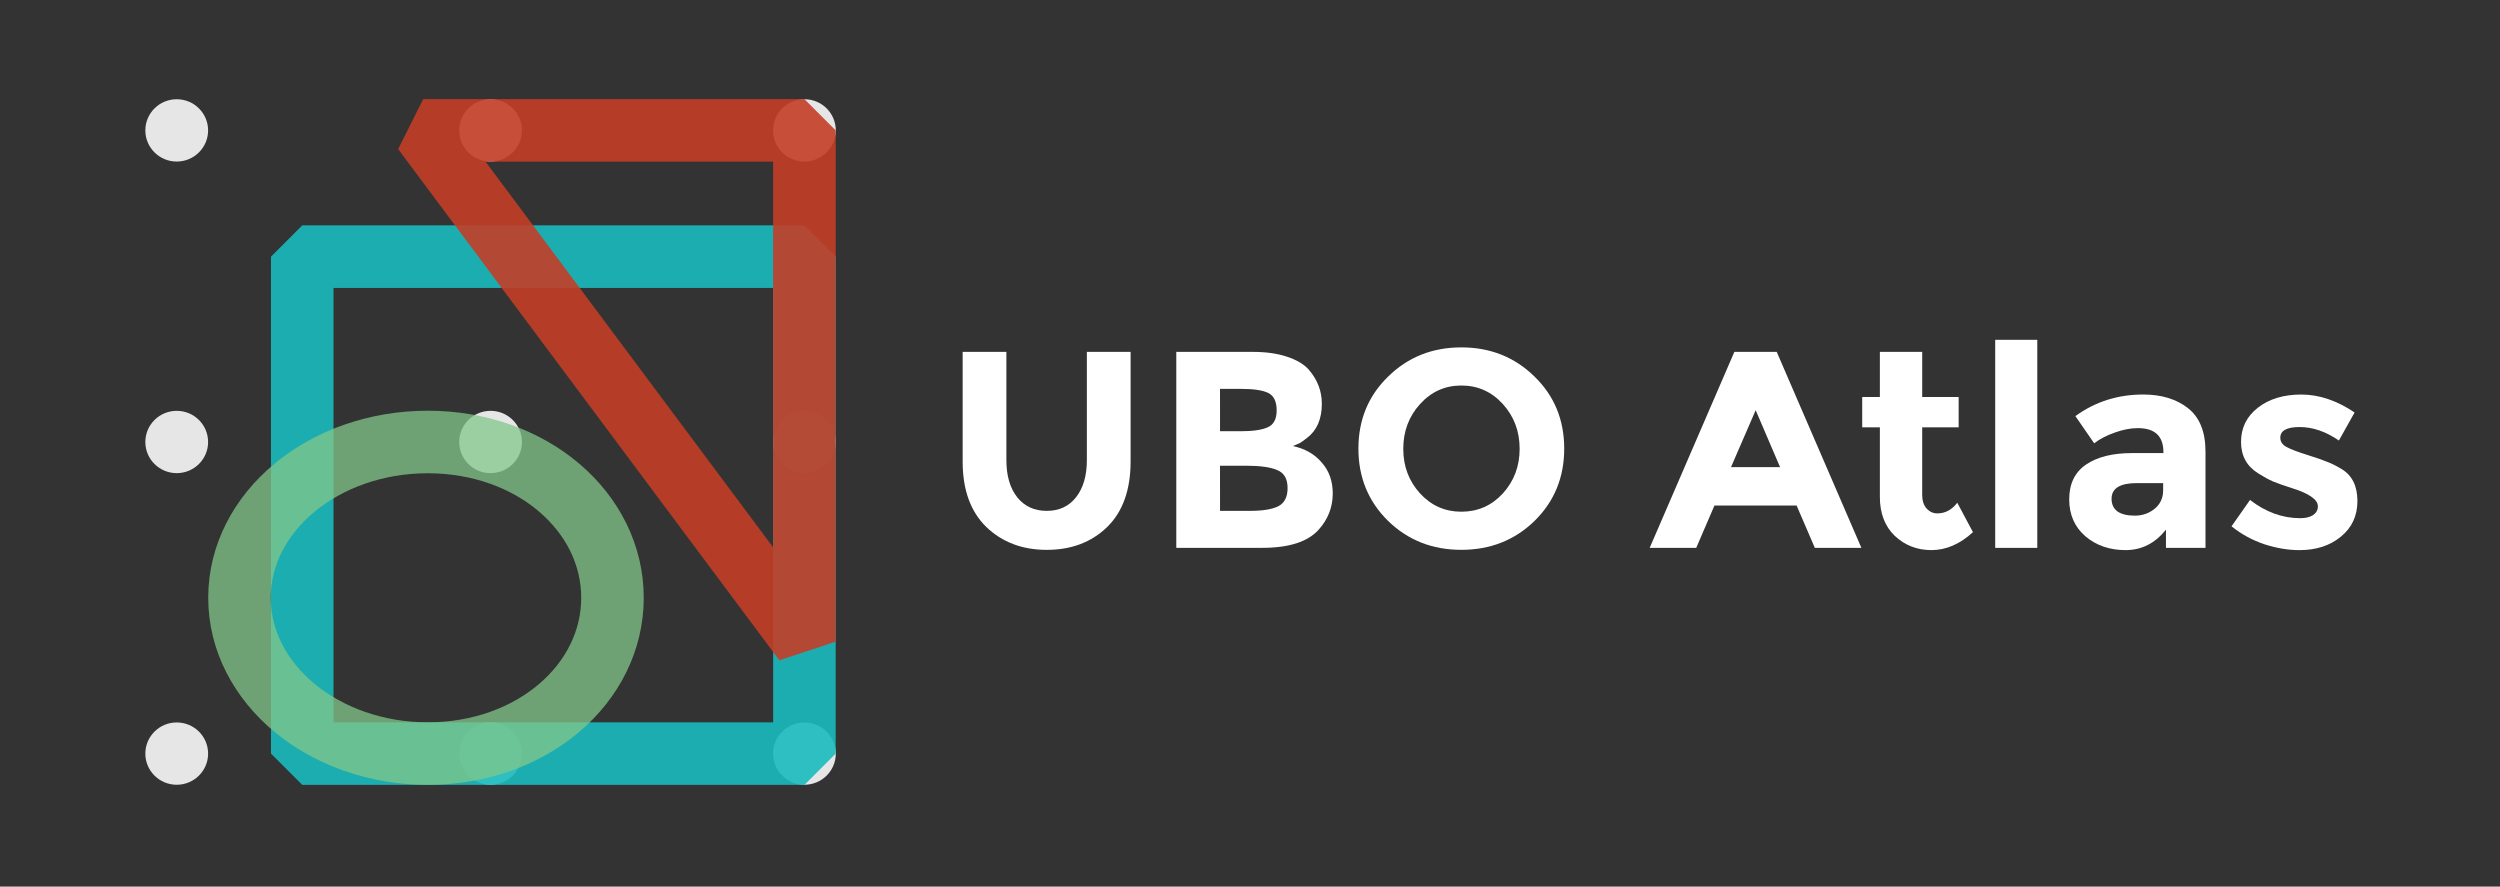 <?xml version="1.0" encoding="UTF-8" standalone="no"?>
<svg
   xmlns:dc="http://purl.org/dc/elements/1.1/"
   xmlns:cc="http://creativecommons.org/ns#"
   xmlns:rdf="http://www.w3.org/1999/02/22-rdf-syntax-ns#"
   xmlns:svg="http://www.w3.org/2000/svg"
   xmlns="http://www.w3.org/2000/svg"
   xmlns:sodipodi="http://sodipodi.sourceforge.net/DTD/sodipodi-0.dtd"
   xmlns:inkscape="http://www.inkscape.org/namespaces/inkscape"
   viewBox="0 0 172 61"
   height="61"
   width="172"
   xml:space="preserve"
   id="svg2"
   version="1.1"
   sodipodi:docname="UBO_Atlas.svg"
   inkscape:version="0.92.3 (2405546, 2018-03-11)"><rect x="0" y="0" width="172" height="61" fill="#333333" stroke="none"/><sodipodi:namedview
     pagecolor="#ffffff"
     bordercolor="#666666"
     borderopacity="1"
     objecttolerance="10"
     gridtolerance="10"
     guidetolerance="10"
     inkscape:pageopacity="0"
     inkscape:pageshadow="2"
     inkscape:window-width="1920"
     inkscape:window-height="1056"
     id="namedview28"
     showgrid="false"
     inkscape:zoom="3.8442707"
     inkscape:cx="116.71452"
     inkscape:cy="-1.1157108"
     inkscape:window-x="0"
     inkscape:window-y="24"
     inkscape:window-maximized="1"
     inkscape:current-layer="svg2" /><defs
     id="defs6"><clipPath
       id="clipPath18"
       clipPathUnits="userSpaceOnUse"><path
         id="path16"
         d="M 0,200 H 680 V 0 H 0 Z"
         inkscape:connector-curvature="0" /></clipPath><clipPath
       id="clipPath62"
       clipPathUnits="userSpaceOnUse"><path
         id="path60"
         d="M 21.701,188.993 H 198.745 V 92.993 H 21.701 Z"
         inkscape:connector-curvature="0" /></clipPath><clipPath
       id="clipPath78"
       clipPathUnits="userSpaceOnUse"><path
         id="path76"
         d="M 104.336,189 H 199 V 94.16 h -94.664 z"
         inkscape:connector-curvature="0" /></clipPath><clipPath
       id="clipPath94"
       clipPathUnits="userSpaceOnUse"><path
         id="path92"
         d="m 21.701,147.998 h 96 V 51.998 h -96 z"
         inkscape:connector-curvature="0" /></clipPath></defs><g
     transform="matrix(1.568,0,0,-1.568,2.675,54.39)"
     id="g10"><g
   aria-label="UBO Atlas"
   transform="scale(1,-1)"
   style="font-variant:normal;font-weight:bold;font-stretch:normal;font-size:12.303px;font-family:Montserrat;-inkscape-font-specification:Montserrat-Bold;writing-mode:lr-tb;fill:#3d4a4c;fill-opacity:1;fill-rule:nonzero;stroke:none;stroke-width:0.171"
   id="text108"><path
     d="m 42.931,-12.863 q 0.48,0.591 1.292,0.591 0.812,0 1.28,-0.591 0.48,-0.603 0.48,-1.636 v -4.749 h 1.919 v 4.811 q 0,1.87 -1.033,2.879 -1.033,0.997 -2.645,0.997 -1.612,0 -2.658,-1.009 -1.033,-1.009 -1.033,-2.867 v -4.811 h 1.919 v 4.749 q 0,1.033 0.48,1.636 z"
     style="fill:#ffffff;fill-opacity:1;stroke-width:0.171"
     id="path837" /><path
     d="m 53.672,-10.648 h -3.765 v -8.6 h 3.347 q 0.874,0 1.501,0.209 0.64,0.209 0.96,0.566 0.578,0.664 0.578,1.501 0,1.009 -0.652,1.501 -0.221,0.172 -0.308,0.221 -0.086,0.037 -0.308,0.135 0.8,0.172 1.267,0.726 0.48,0.541 0.48,1.353 0,0.898 -0.615,1.587 -0.714,0.8 -2.485,0.8 z m -1.846,-5.118 h 0.91 q 0.8,0 1.181,-0.172 0.394,-0.172 0.394,-0.738 0,-0.578 -0.357,-0.763 -0.357,-0.185 -1.206,-0.185 h -0.923 z m 0,3.494 h 1.316 q 0.824,0 1.23,-0.197 0.418,-0.209 0.418,-0.8 0,-0.603 -0.443,-0.787 -0.431,-0.197 -1.39,-0.197 h -1.132 z"
     style="fill:#ffffff;fill-opacity:1;stroke-width:0.171"
     id="path839" /><path
     d="m 64.972,-14.991 q 0,-1.157 -0.738,-1.969 -0.738,-0.812 -1.821,-0.812 -1.07,0 -1.809,0.812 -0.738,0.812 -0.738,1.969 0,1.144 0.738,1.956 0.738,0.8 1.809,0.8 1.083,0 1.821,-0.8 0.738,-0.812 0.738,-1.956 z m 0.652,3.162 q -1.304,1.267 -3.211,1.267 -1.907,0 -3.211,-1.267 -1.304,-1.28 -1.304,-3.174 0,-1.895 1.304,-3.162 1.304,-1.28 3.211,-1.28 1.907,0 3.211,1.28 1.304,1.267 1.304,3.162 0,1.895 -1.304,3.174 z"
     style="fill:#ffffff;fill-opacity:1;stroke-width:0.171"
     id="path841" /><path
     d="m 77.925,-10.648 -0.8,-1.858 h -3.605 l -0.8,1.858 h -2.042 l 3.716,-8.6 h 1.858 l 3.716,8.6 z m -2.596,-6.041 -1.083,2.498 h 2.153 z"
     style="fill:#ffffff;fill-opacity:1;stroke-width:0.171"
     id="path843" /><path
     d="m 82.635,-15.938 v 2.965 q 0,0.381 0.197,0.603 0.197,0.209 0.468,0.209 0.517,0 0.874,-0.468 l 0.689,1.292 q -0.861,0.787 -1.821,0.787 -0.947,0 -1.612,-0.627 -0.652,-0.627 -0.652,-1.71 v -3.051 h -0.775 v -1.329 h 0.775 v -1.981 h 1.858 v 1.981 h 1.599 v 1.329 z"
     style="fill:#ffffff;fill-opacity:1;stroke-width:0.171"
     id="path845" /><path
     d="m 87.685,-10.648 h -1.846 v -9.129 h 1.846 z"
     style="fill:#ffffff;fill-opacity:1;stroke-width:0.171"
     id="path847" /><path
     d="m 95.066,-10.648 h -1.735 v -0.8 q -0.714,0.898 -1.772,0.898 -1.046,0 -1.759,-0.603 -0.714,-0.615 -0.714,-1.624 0,-1.021 0.738,-1.526 0.738,-0.504 2.018,-0.504 h 1.378 v -0.037 q 0,-1.058 -1.12,-1.058 -0.48,0 -1.021,0.197 -0.529,0.185 -0.898,0.468 l -0.824,-1.193 q 1.304,-0.947 2.977,-0.947 1.206,0 1.969,0.603 0.763,0.603 0.763,1.907 z m -1.858,-2.522 v -0.32 h -1.157 q -1.107,0 -1.107,0.689 0,0.357 0.258,0.554 0.271,0.185 0.763,0.185 0.492,0 0.861,-0.295 0.381,-0.308 0.381,-0.812 z"
     style="fill:#ffffff;fill-opacity:1;stroke-width:0.171"
     id="path849" /><path
     d="m 101.732,-12.703 q 0,0.972 -0.726,1.563 -0.714,0.591 -1.821,0.591 -0.738,0 -1.538,-0.258 -0.8,-0.271 -1.439,-0.787 l 0.812,-1.157 q 1.033,0.8 2.202,0.8 0.357,0 0.566,-0.135 0.209,-0.148 0.209,-0.381 0,-0.234 -0.295,-0.431 -0.283,-0.197 -0.837,-0.369 -0.541,-0.172 -0.837,-0.295 -0.283,-0.123 -0.652,-0.357 -0.751,-0.468 -0.751,-1.378 0,-0.923 0.738,-1.501 0.738,-0.578 1.907,-0.578 1.169,0 2.338,0.787 l -0.689,1.23 q -0.861,-0.591 -1.722,-0.591 -0.849,0 -0.849,0.468 0,0.258 0.271,0.406 0.271,0.148 0.898,0.344 0.627,0.197 0.886,0.308 0.271,0.098 0.64,0.32 0.689,0.418 0.689,1.403 z"
     style="fill:#ffffff;fill-opacity:1;stroke-width:0.171"
     id="path851" /></g>


<path
   id="path22-3"
   style="display:inline;fill:#e6e6e6;fill-opacity:1;fill-rule:nonzero;stroke:none;stroke-width:0.172"
   d="m 7.425,28.966 c 0,-0.755 -0.617,-1.367 -1.377,-1.367 -0.761,0 -1.377,0.612 -1.377,1.367 0,0.755 0.617,1.367 1.377,1.367 0.761,0 1.377,-0.612 1.377,-1.367"
   inkscape:connector-curvature="0" /><path
   id="path26-6"
   style="display:inline;fill:#e6e6e6;fill-opacity:1;fill-rule:nonzero;stroke:none;stroke-width:0.172"
   d="m 7.425,15.294 c 0,-0.755 -0.617,-1.367 -1.377,-1.367 -0.761,0 -1.377,0.612 -1.377,1.367 0,0.755 0.617,1.367 1.377,1.367 0.761,0 1.377,-0.612 1.377,-1.367"
   inkscape:connector-curvature="0" /><path
   id="path30-7"
   style="display:inline;fill:#e6e6e6;fill-opacity:1;fill-rule:nonzero;stroke:none;stroke-width:0.172"
   d="m 7.425,1.621 c 0,-0.755 -0.617,-1.367 -1.377,-1.367 -0.761,0 -1.377,0.612 -1.377,1.367 0,0.755 0.617,1.367 1.377,1.367 0.761,0 1.377,-0.612 1.377,-1.367"
   inkscape:connector-curvature="0" /><path
   id="path34-5"
   style="display:inline;fill:#e6e6e6;fill-opacity:1;fill-rule:nonzero;stroke:none;stroke-width:0.172"
   d="m 21.196,28.966 c 0,-0.755 -0.617,-1.367 -1.377,-1.367 -0.761,0 -1.377,0.612 -1.377,1.367 0,0.755 0.617,1.367 1.377,1.367 0.761,0 1.377,-0.612 1.377,-1.367"
   inkscape:connector-curvature="0" /><path
   id="path38-3"
   style="display:inline;fill:#e6e6e6;fill-opacity:1;fill-rule:nonzero;stroke:none;stroke-width:0.172"
   d="m 21.196,15.294 c 0,-0.755 -0.617,-1.367 -1.377,-1.367 -0.761,0 -1.377,0.612 -1.377,1.367 0,0.755 0.617,1.367 1.377,1.367 0.761,0 1.377,-0.612 1.377,-1.367"
   inkscape:connector-curvature="0" /><path
   id="path42-5"
   style="display:inline;fill:#e6e6e6;fill-opacity:1;fill-rule:nonzero;stroke:none;stroke-width:0.172"
   d="m 21.196,1.621 c 0,-0.755 -0.617,-1.367 -1.377,-1.367 -0.761,0 -1.377,0.612 -1.377,1.367 0,0.755 0.617,1.367 1.377,1.367 0.761,0 1.377,-0.612 1.377,-1.367"
   inkscape:connector-curvature="0" /><path
   id="path46-6"
   style="display:inline;fill:#e6e6e6;fill-opacity:1;fill-rule:nonzero;stroke:none;stroke-width:0.172"
   d="m 34.967,28.966 c 0,-0.755 -0.617,-1.367 -1.377,-1.367 -0.761,0 -1.377,0.612 -1.377,1.367 0,0.755 0.617,1.367 1.377,1.367 0.761,0 1.377,-0.612 1.377,-1.367"
   inkscape:connector-curvature="0" /><path
   id="path50-2"
   style="display:inline;fill:#e6e6e6;fill-opacity:1;fill-rule:nonzero;stroke:none;stroke-width:0.172"
   d="m 34.967,15.294 c 0,-0.755 -0.617,-1.367 -1.377,-1.367 -0.761,0 -1.377,0.612 -1.377,1.367 0,0.755 0.617,1.367 1.377,1.367 0.761,0 1.377,-0.612 1.377,-1.367"
   inkscape:connector-curvature="0" /><path
   id="path54-9"
   style="display:inline;fill:#e6e6e6;fill-opacity:1;fill-rule:nonzero;stroke:none;stroke-width:0.172"
   d="m 34.967,1.621 c 0,-0.755 -0.617,-1.367 -1.377,-1.367 -0.761,0 -1.377,0.612 -1.377,1.367 0,0.755 0.617,1.367 1.377,1.367 0.761,0 1.377,-0.612 1.377,-1.367"
   inkscape:connector-curvature="0" /><path
   id="path64-1"
   style="display:inline;opacity:0.9;fill:none;stroke:#19bbbd;stroke-width:2.744;stroke-linecap:butt;stroke-linejoin:bevel;stroke-miterlimit:10;stroke-dasharray:none;stroke-opacity:1"
   d="M 11.556,23.427 H 33.59 V 16.734 L 33.59,1.621 11.556,1.622 Z"
   inkscape:connector-curvature="0" /><path
   id="path96-2"
   style="display:inline;opacity:0.9;fill:none;stroke:#c33f27;stroke-width:2.744;stroke-linecap:butt;stroke-linejoin:bevel;stroke-miterlimit:10;stroke-dasharray:none;stroke-opacity:1"
   d="M 16.863,28.966 H 33.59 V 6.535 Z"
   inkscape:connector-curvature="0" /><path
   id="path128"
   style="display:inline;opacity:0.75;fill:none;stroke:#81c78a;stroke-width:2.744;stroke-linecap:butt;stroke-linejoin:bevel;stroke-miterlimit:10;stroke-dasharray:none;stroke-opacity:1"
   d="m 8.802,8.458 c 0,3.775 3.699,6.836 8.263,6.836 4.563,0 8.103,-3.061 8.103,-6.836 0,-3.776 -3.539,-6.836 -8.103,-6.836 -4.563,0 -8.263,3.061 -8.263,6.836 z"
   inkscape:connector-curvature="0" /></g></svg>